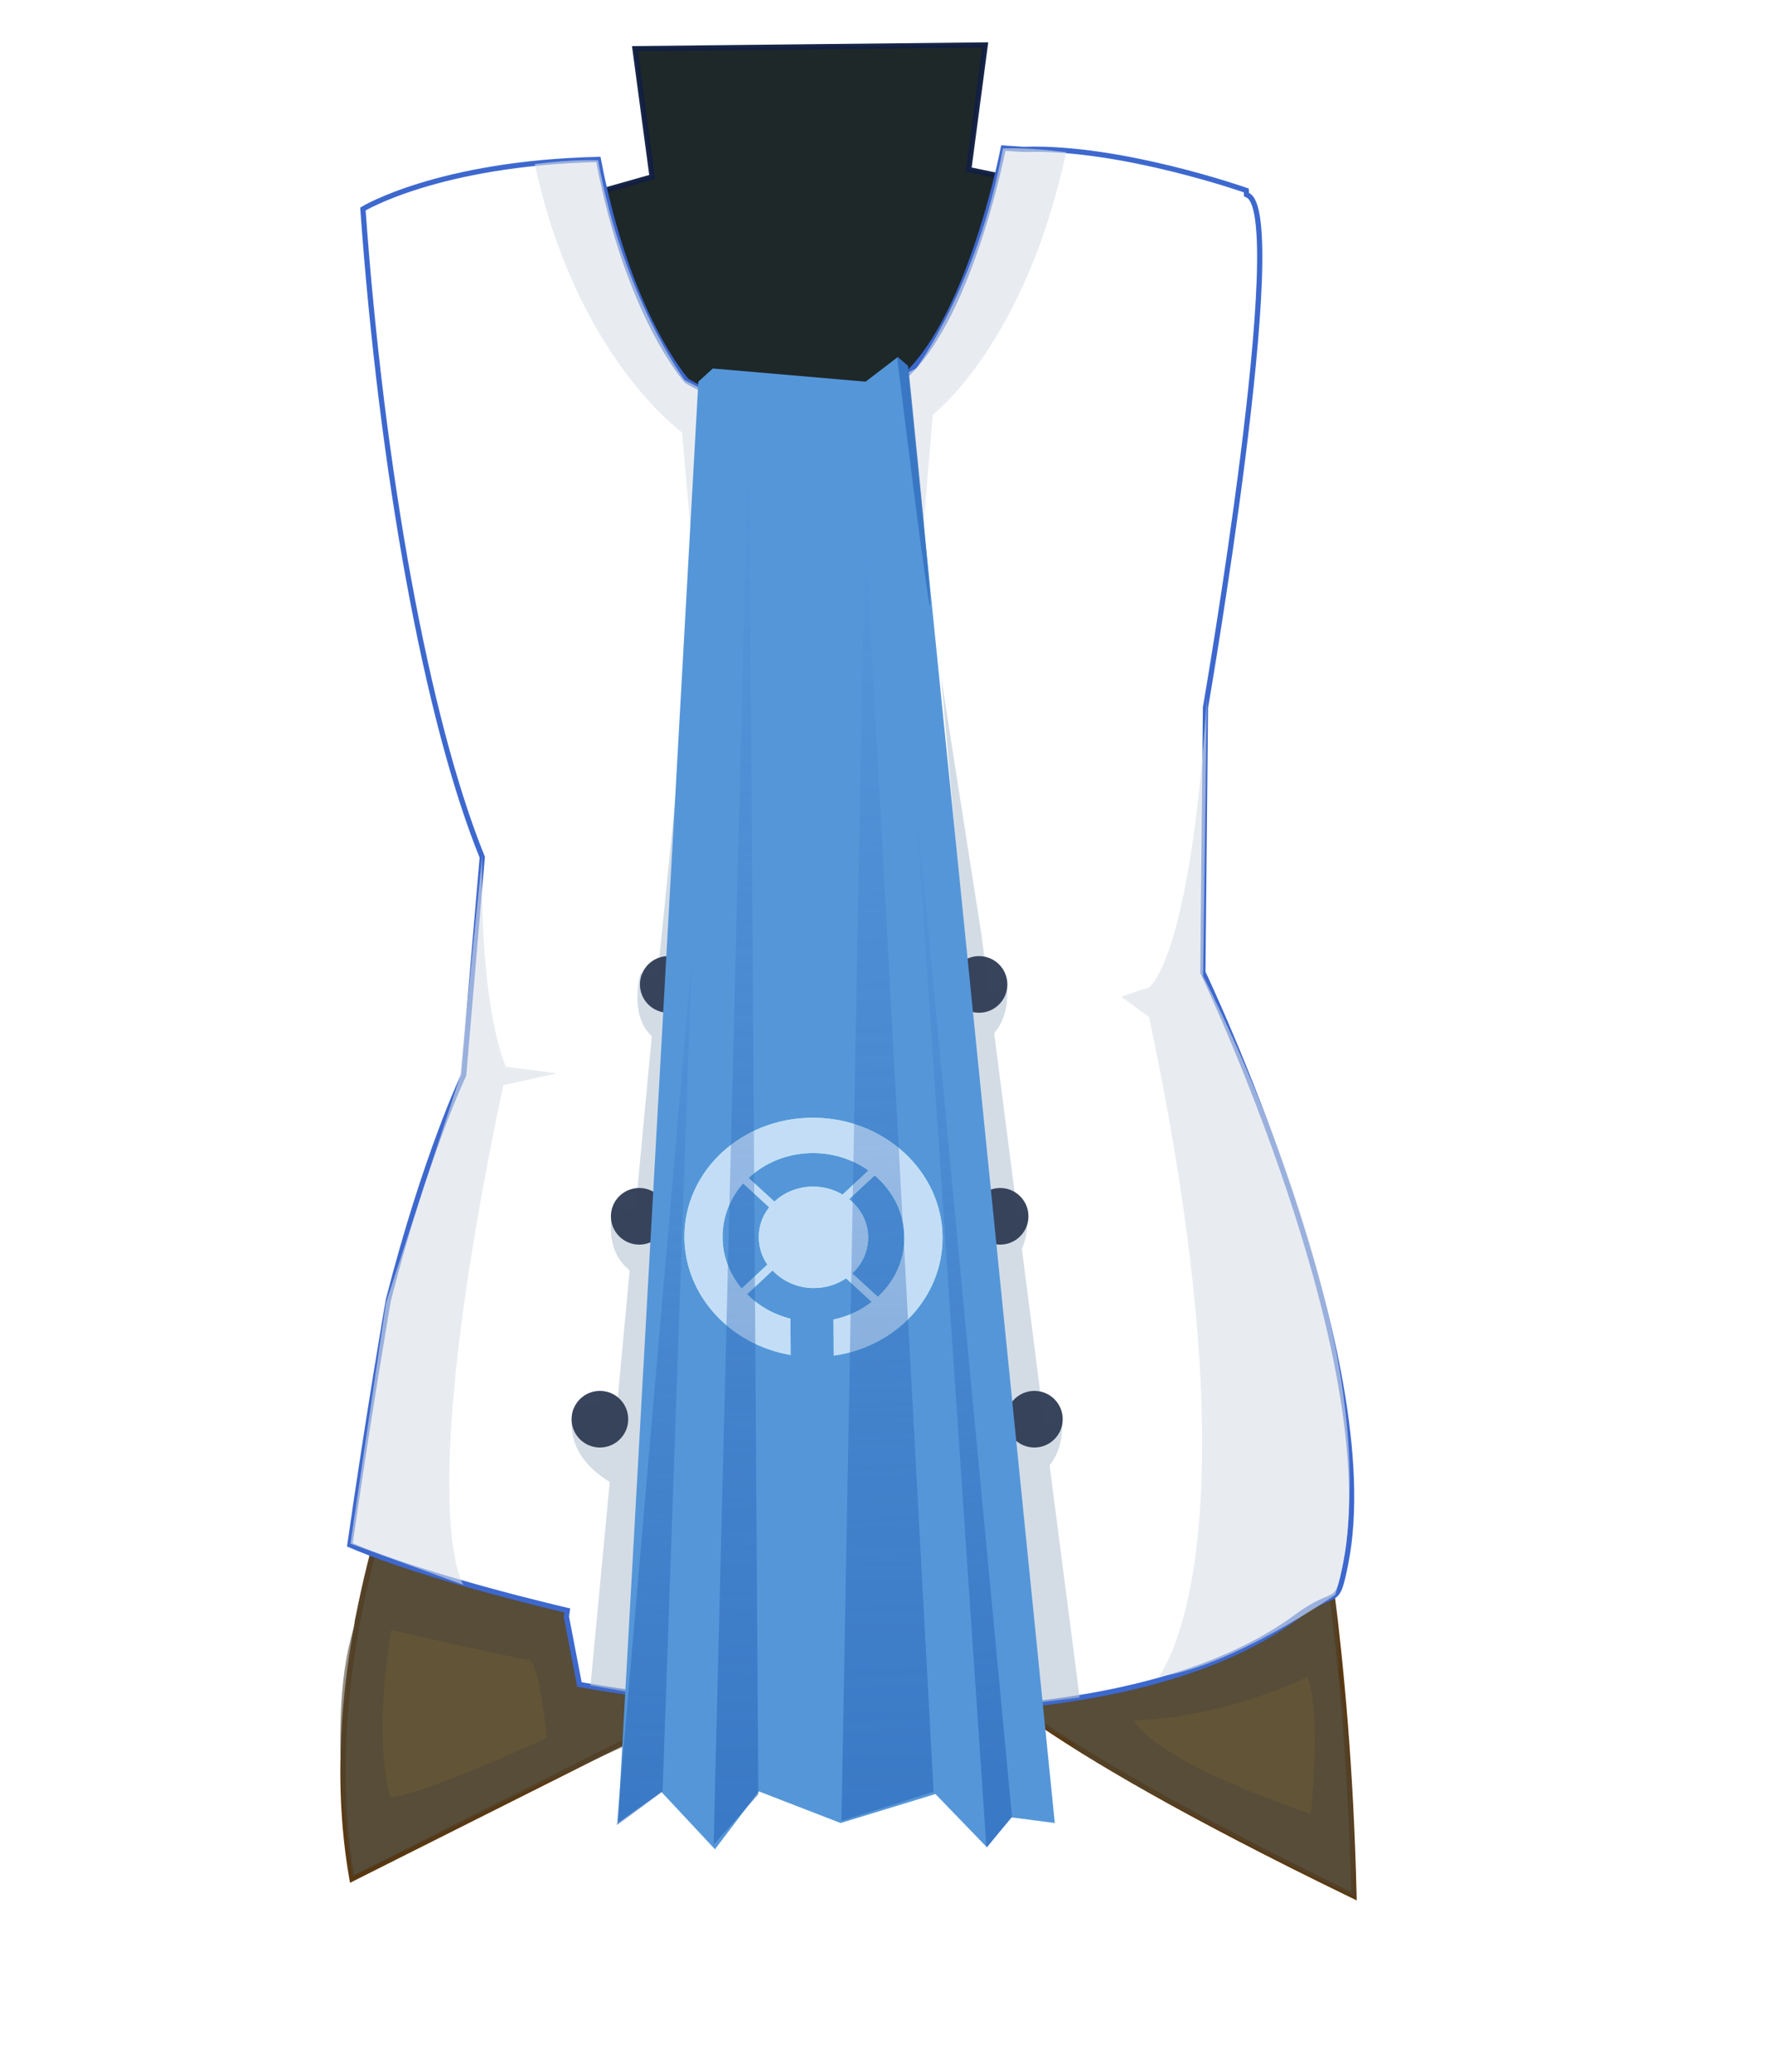 <?xml version="1.0" encoding="UTF-8" standalone="no"?>
<!-- Created with Inkscape (http://www.inkscape.org/) -->

<svg
   xmlns:dc="http://purl.org/dc/elements/1.1/"
   xmlns:cc="http://creativecommons.org/ns#"
   xmlns:rdf="http://www.w3.org/1999/02/22-rdf-syntax-ns#"
   xmlns:svg="http://www.w3.org/2000/svg"
   xmlns="http://www.w3.org/2000/svg"
   xmlns:xlink="http://www.w3.org/1999/xlink"
   xmlns:sodipodi="http://sodipodi.sourceforge.net/DTD/sodipodi-0.dtd"
   xmlns:inkscape="http://www.inkscape.org/namespaces/inkscape"
   width="170.018"
   height="198.581"
   id="svg3069"
   version="1.1"
   inkscape:version="0.48.4 r9939"
   sodipodi:docname="body.svg">
  <defs
     id="defs3071">
    <linearGradient
       inkscape:collect="always"
       id="linearGradient3808">
      <stop
         style="stop-color:#2865b8;stop-opacity:1;"
         offset="0"
         id="stop3810" />
      <stop
         style="stop-color:#2865b8;stop-opacity:0;"
         offset="1"
         id="stop3812" />
    </linearGradient>
    <linearGradient
       inkscape:collect="always"
       id="linearGradient3800">
      <stop
         style="stop-color:#2865b8;stop-opacity:1;"
         offset="0"
         id="stop3802" />
      <stop
         style="stop-color:#2865b8;stop-opacity:0;"
         offset="1"
         id="stop3804" />
    </linearGradient>
    <linearGradient
       id="linearGradient3792">
      <stop
         style="stop-color:#2865b8;stop-opacity:1;"
         offset="0"
         id="stop3794" />
      <stop
         style="stop-color:#2865b8;stop-opacity:0;"
         offset="1"
         id="stop3796" />
    </linearGradient>
    <linearGradient
       inkscape:collect="always"
       id="linearGradient3784">
      <stop
         style="stop-color:#2865b8;stop-opacity:1;"
         offset="0"
         id="stop3786" />
      <stop
         style="stop-color:#2865b8;stop-opacity:0;"
         offset="1"
         id="stop3788" />
    </linearGradient>
    <linearGradient
       inkscape:collect="always"
       xlink:href="#linearGradient3784"
       id="linearGradient3790"
       x1="386.323"
       y1="309.505"
       x2="380.162"
       y2="212.54"
       gradientUnits="userSpaceOnUse" />
    <linearGradient
       inkscape:collect="always"
       xlink:href="#linearGradient3792"
       id="linearGradient3798"
       x1="377.024"
       y1="314.473"
       x2="371.748"
       y2="188.937"
       gradientUnits="userSpaceOnUse" />
    <linearGradient
       inkscape:collect="always"
       xlink:href="#linearGradient3800"
       id="linearGradient3806"
       x1="71.071"
       y1="174.206"
       x2="74.821"
       y2="42.956"
       gradientUnits="userSpaceOnUse" />
    <linearGradient
       inkscape:collect="always"
       xlink:href="#linearGradient3808"
       id="linearGradient3814"
       x1="352.47"
       y1="313.039"
       x2="358.926"
       y2="217.86"
       gradientUnits="userSpaceOnUse" />
    <filter
       inkscape:collect="always"
       id="filter4016"
       x="-0.26"
       width="1.519"
       y="-0.282"
       height="1.563">
      <feGaussianBlur
         inkscape:collect="always"
         stdDeviation="2.677"
         id="feGaussianBlur4018" />
    </filter>
  </defs>
  <sodipodi:namedview
     id="base"
     pagecolor="#ffffff"
     bordercolor="#666666"
     borderopacity="1.0"
     inkscape:pageopacity="0.0"
     inkscape:pageshadow="2"
     inkscape:zoom="5.6"
     inkscape:cx="80.928468"
     inkscape:cy="98.938327"
     inkscape:document-units="px"
     inkscape:current-layer="layer1"
     showgrid="false"
     fit-margin-top="5"
     fit-margin-left="5"
     fit-margin-right="5"
     fit-margin-bottom="5"
     inkscape:window-width="1600"
     inkscape:window-height="870"
     inkscape:window-x="1366"
     inkscape:window-y="0"
     inkscape:window-maximized="1"
     showguides="true"
     inkscape:guide-bbox="true" />
  <g
     inkscape:label="レイヤー 1"
     inkscape:groupmode="layer"
     id="layer1"
     transform="translate(-290.669,-139.786)">
    <g
       transform="translate(222.952,-281.124)"
       id="g3112">
      <path
         style="fill:#182223;fill-opacity:1;stroke:#111e41;stroke-width:0.5;stroke-linecap:butt;stroke-linejoin:miter;stroke-miterlimit:4;stroke-opacity:1;opacity:0.97"
         d="m 128.571,425.576 33.571,-0.357 -1.58,11.943 14.132,2.938 -10.41,24.404 -36.429,0.357 -10.812,-23.272 13.172,-3.728 z"
         id="path3885"
         inkscape:connector-curvature="0"
         sodipodi:nodetypes="ccccccccc" />
      <path
         sodipodi:nodetypes="ccccccc"
         inkscape:connector-curvature="0"
         id="rect3877"
         d="m 106.303,560.898 87.327,1.75 c 0,0 3.273,15.405 3.852,39.994 -33,-16 -36.25,-21.761 -36.25,-21.761 l -19.275,-0.254 -40.506,20.358 c -3.523,-19.933 4.852,-40.087 4.852,-40.087 z"
         style="fill:#5e5132;fill-opacity:1;stroke:#56340c;stroke-width:0.5;stroke-opacity:1;opacity:0.97" />
      <path
         style="fill:#514939;stroke:none;stroke-width:1px;stroke-linecap:butt;stroke-linejoin:miter;stroke-opacity:1;opacity:0.6;fill-opacity:1"
         d="M 35.469 148.844 L 33.969 155.406 C 33.969 155.406 34.092 155.437 34.094 155.438 C 30.978 164.349 33.75 179.906 33.75 179.906 L 52.781 170.5 C 52.781 170.502 52.781 170.562 52.781 170.562 L 60.344 167.125 L 64.406 156.906 L 35.469 148.844 z M 37.5 156.219 C 41.693 157.181 49.55 158.965 50.625 159.062 C 51.471 159.139 52.057 163.254 52.406 166.562 C 50.154 167.588 40.189 172.091 37.406 172.25 C 35.907 166.628 37.074 158.726 37.5 156.219 z "
         transform="translate(67.717,420.91)"
         id="path3897" />
      <path
         style="opacity:0.6;fill:#514939;stroke:none;fill-opacity:1"
         d="M 127.906,153 99.5,163.344 l -0.875,1.281 4.406,2.625 -0.188,0.094 c 5.089,3.839 27.004,14.471 27.004,14.471 -0.063,-13.195 -1.566,-21.846 -1.566,-21.846 l 0.125,-0.031 z m -2.594,7.719 c 0,0 1.323,2.708 0.312,13.125 0,0 -14.379,-4.683 -16.969,-8.969 8.929,-0.268 16.656,-4.156 16.656,-4.156 z"
         transform="translate(67.717,420.91)"
         id="path3899"
         inkscape:connector-curvature="0"
         sodipodi:nodetypes="ccccccccccccc" />
      <path
         style="fill:#ffffff;fill-opacity:1;stroke:#3d68ce;stroke-width:0.5;stroke-linecap:butt;stroke-linejoin:miter;stroke-miterlimit:4;stroke-opacity:1;opacity:1"
         d="M 96.156 14.188 C 96.156 14.188 91.156 40.312 80.656 38.062 L 80.562 39.312 C 75.614 39.658 69.848 38.921 65.812 36.5 C 65.812 36.5 60.201 30.281 57.344 15.281 C 41.987 15.638 34.781 20.031 34.781 20.031 C 36.567 45.031 40.862 68.942 46.219 82.156 L 44.438 103.031 C 44.438 103.031 40.79 110.665 37.219 124.594 C 37.219 124.594 35.317 135.562 33.531 148.062 C 41.006 151.266 54.286 154.323 54.375 154.344 C 54.373 154.361 54.281 154.938 54.281 154.938 L 55.531 161.438 C 55.531 161.438 103.281 170.438 124.281 154.938 C 128.192 152.051 128.072 154.366 128.969 149.844 C 132.886 130.083 115.281 93.188 115.281 93.188 L 115.531 67.812 C 115.531 67.812 123.736 20.297 119.531 18.688 C 119.51 18.679 119.49 18.665 119.469 18.656 C 119.46 18.519 119.447 18.388 119.438 18.25 C 119.438 18.25 107.503 14.039 98.25 14.312 C 98.093 14.302 98.141 14.321 98 14.312 C 96.954 14.249 96.156 14.188 96.156 14.188 z "
         id="rect3867"
         transform="translate(67.717,420.91)" />
      <path
         style="opacity:0.6;fill:#b5c5d4;stroke:none"
         d="M 90.188 64.844 L 98.906 163.25 L 103.469 162.688 L 100.594 140.438 C 101.227 139.652 101.976 138.214 101.75 135.844 L 100.156 137.031 L 97.938 119.688 C 98.315 118.853 98.554 117.705 98.406 116.156 L 97.562 116.781 L 95.281 99.031 C 95.932 98.275 96.737 96.798 96.5 94.312 L 94.844 95.594 L 94.062 89.594 L 90.188 64.844 z "
         transform="translate(67.717,420.91)"
         id="path3826" />
      <path
         style="opacity:0.6;fill:#b5c5d4;fill-opacity:1;stroke:none"
         d="M 65.969 64.125 L 63.031 93.406 L 63 93.812 L 61.375 93.281 C 60.62 96.68 61.502 98.418 62.469 99.312 L 60.875 116.219 L 58.781 115.562 C 58.018 118.996 59.159 120.812 60.344 121.75 L 59.188 134.156 C 59.14 134.1 59.076 134.058 59.031 134 L 54.938 135 C 54.152 138.537 56.356 140.768 58.438 142.031 L 56.594 161.531 L 62.156 162.5 L 64.656 97.625 L 65.281 94.531 L 64.781 94.375 L 65.969 64.125 z "
         transform="translate(67.717,420.91)"
         id="path3818" />
      <g
         id="g3837">
        <path
           style="opacity:0.97;fill:#323f58;fill-opacity:1;stroke:none"
           d="m 131.693,537.481 c 0,1.499 -1.215,2.714 -2.714,2.714 -1.499,0 -2.714,-1.215 -2.714,-2.714 0,-1.499 1.215,-2.714 2.714,-2.714 1.499,0 2.714,1.215 2.714,2.714 z"
           id="path3833"
           inkscape:connector-curvature="0" />
        <path
           style="opacity:0.97;fill:#323f58;fill-opacity:1;stroke:none"
           d="m 164.261,515.258 c 0,1.499 -1.215,2.714 -2.714,2.714 -1.499,0 -2.714,-1.215 -2.714,-2.714 0,-1.499 1.215,-2.714 2.714,-2.714 1.499,0 2.714,1.215 2.714,2.714 z"
           id="path4003"
           inkscape:connector-curvature="0" />
        <path
           inkscape:connector-curvature="0"
           id="path3784"
           d="m 134.477,515.258 c 0,1.499 -1.215,2.714 -2.714,2.714 -1.499,0 -2.714,-1.215 -2.714,-2.714 0,-1.499 1.215,-2.714 2.714,-2.714 1.499,0 2.714,1.215 2.714,2.714 z"
           style="opacity:0.97;fill:#323f58;fill-opacity:1;stroke:none" />
        <path
           inkscape:connector-curvature="0"
           id="path3786"
           d="m 166.282,537.481 c 0,1.499 -1.215,2.714 -2.714,2.714 -1.499,0 -2.714,-1.215 -2.714,-2.714 0,-1.499 1.215,-2.714 2.714,-2.714 1.499,0 2.714,1.215 2.714,2.714 z"
           style="opacity:0.97;fill:#323f58;fill-opacity:1;stroke:none" />
        <path
           style="opacity:0.97;fill:#323f58;fill-opacity:1;stroke:none"
           d="m 169.565,556.927 c 0,1.499 -1.215,2.714 -2.714,2.714 -1.499,0 -2.714,-1.215 -2.714,-2.714 0,-1.499 1.215,-2.714 2.714,-2.714 1.499,0 2.714,1.215 2.714,2.714 z"
           id="path3790"
           inkscape:connector-curvature="0" />
        <path
           inkscape:connector-curvature="0"
           id="path3835"
           d="m 127.925,556.927 c 0,1.499 -1.215,2.714 -2.714,2.714 -1.499,0 -2.714,-1.215 -2.714,-2.714 0,-1.499 1.215,-2.714 2.714,-2.714 1.499,0 2.714,1.215 2.714,2.714 z"
           style="opacity:0.97;fill:#323f58;fill-opacity:1;stroke:none" />
      </g>
      <path
         style="opacity:0.6;fill:#d8e0e8;fill-opacity:1;stroke:none"
         d="m 51.25,15.724 c 3.977,18.498 14.107,25.714 14.107,25.714 L 66.429,53.403 67.459,37.364 65.625,36.438 c 0,0 -5.904,-7.939 -8.304,-21.071 0,0 -2.094,-0.148 -6.071,0.357 z"
         id="path2995"
         inkscape:connector-curvature="0"
         transform="translate(67.717,420.91)"
         sodipodi:nodetypes="ccccccc" />
      <path
         sodipodi:nodetypes="ccccccc"
         inkscape:connector-curvature="0"
         id="path3766"
         d="m 169.9,435.498 c -3.977,18.498 -12.781,25.146 -12.781,25.146 l -1.071,12.848 -2.356,-16.355 1.834,-0.925 c 0,0 5.904,-7.939 8.304,-21.071 0,0 2.094,-0.148 6.071,0.357 z"
         style="opacity:0.6;fill:#d8e0e8;fill-opacity:1;stroke:none" />
      <path
         style="fill:#5596d9;fill-opacity:1;stroke:none"
         d="m 136.029,456.226 14.647,1.263 3.079,-2.354 0.962,0.839 14.091,139.654 -4.175,-0.542 -2.328,2.874 -4.937,-5.11 -9.091,2.778 -7.829,-3.03 -4.21,5.547 -5.134,-5.499 -4.16,2.983 7.704,-138.139 z"
         id="rect3812"
         inkscape:connector-curvature="0"
         sodipodi:nodetypes="ccccccccccccccc" />
      <path
         inkscape:transform-center-x="6.6338745e-05"
         inkscape:transform-center-y="8.3788088"
         inkscape:connector-curvature="0"
         id="path3930"
         d="m 147.62,550.836 -0.021,-3.465 c 1.379,-0.282 2.618,-0.878 3.664,-1.686 l -2.457,-2.263 c -0.865,0.591 -1.935,0.936 -3.095,0.936 -1.58,0 -2.985,-0.662 -3.954,-1.686 l -2.447,2.279 c 1.109,1.11 2.539,1.938 4.16,2.341 l 0.021,3.481 c -5.761,-0.985 -10.146,-5.669 -10.18,-11.284 -0.038,-6.33 5.466,-11.456 12.3,-11.456 6.834,0 12.401,5.127 12.439,11.456 0.035,5.741 -4.488,10.511 -10.43,11.347 z m 4.229,-5.634 c 1.581,-1.461 2.557,-3.474 2.544,-5.712 -0.014,-2.348 -1.114,-4.457 -2.85,-5.931 l -2.447,2.279 c 1.109,0.891 1.816,2.19 1.825,3.652 0.008,1.35 -0.575,2.584 -1.529,3.465 l 2.457,2.248 z m -13.049,-0.796 2.463,-2.294 c -0.523,-0.753 -0.819,-1.663 -0.825,-2.622 -0.007,-1.075 0.361,-2.067 0.994,-2.872 l -2.491,-2.294 c -1.248,1.398 -1.986,3.204 -1.974,5.166 0.011,1.851 0.693,3.554 1.833,4.916 z m 3.134,-8.335 c 0.946,-0.889 2.258,-1.436 3.716,-1.436 1.038,0 2.001,0.283 2.819,0.765 l 2.48,-2.31 c -1.476,-1.047 -3.32,-1.67 -5.319,-1.67 -2.42,0 -4.601,0.914 -6.17,2.388 l 2.474,2.263 z"
         style="fill:#98ffdc;fill-opacity:1;stroke:none;filter:url(#filter4016)" />
      <path
         style="fill:#c4ddf6;fill-opacity:1;stroke:none"
         d="m 147.62,550.836 -0.021,-3.465 c 1.379,-0.282 2.618,-0.878 3.664,-1.686 l -2.457,-2.263 c -0.865,0.591 -1.935,0.936 -3.095,0.936 -1.58,0 -2.985,-0.662 -3.954,-1.686 l -2.447,2.279 c 1.109,1.11 2.539,1.938 4.16,2.341 l 0.021,3.481 c -5.761,-0.985 -10.146,-5.669 -10.18,-11.284 -0.038,-6.33 5.466,-11.456 12.3,-11.456 6.834,0 12.401,5.127 12.439,11.456 0.035,5.741 -4.488,10.511 -10.43,11.347 z m 4.229,-5.634 c 1.581,-1.461 2.557,-3.474 2.544,-5.712 -0.014,-2.348 -1.114,-4.457 -2.85,-5.931 l -2.447,2.279 c 1.109,0.891 1.816,2.19 1.825,3.652 0.008,1.35 -0.575,2.584 -1.529,3.465 l 2.457,2.248 z m -13.049,-0.796 2.463,-2.294 c -0.523,-0.753 -0.819,-1.663 -0.825,-2.622 -0.007,-1.075 0.361,-2.067 0.994,-2.872 l -2.491,-2.294 c -1.248,1.398 -1.986,3.204 -1.974,5.166 0.011,1.851 0.693,3.554 1.833,4.916 z m 3.134,-8.335 c 0.946,-0.889 2.258,-1.436 3.716,-1.436 1.038,0 2.001,0.283 2.819,0.765 l 2.48,-2.31 c -1.476,-1.047 -3.32,-1.67 -5.319,-1.67 -2.42,0 -4.601,0.914 -6.17,2.388 l 2.474,2.263 z"
         id="path3765"
         inkscape:connector-curvature="0"
         inkscape:transform-center-y="8.3788088"
         inkscape:transform-center-x="6.6338745e-05" />
      <path
         style="opacity:0.6;fill:#d8e0e8;stroke:none;fill-opacity:1"
         d="m 183.378,487.858 c -1.607,25.179 -5.536,27.679 -5.536,27.679 l -2.679,0.893 2.679,1.964 c 10.893,51.429 0.893,63.214 0.893,63.214 6.964,-0.893 16.964,-7.857 16.964,-7.857 6.607,-22.679 -12.679,-59.286 -12.679,-59.286 z"
         id="path3901"
         inkscape:connector-curvature="0"
         sodipodi:nodetypes="cccccccc" />
      <path
         style="opacity:0.6;fill:#d8e0e8;stroke:none;fill-opacity:1"
         d="m 46.214,82.035 c -0.268,14.911 2.273,20.203 2.273,20.203 l 4.924,0.631 -5.177,1.136 c -8.661,41.071 -3.825,47.887 -3.825,47.887 l -10.822,-3.945 3.409,-23.107 7.071,-21.592 z"
         id="path3921"
         inkscape:connector-curvature="0"
         transform="translate(67.717,420.91)"
         sodipodi:nodetypes="ccccccccc" />
    </g>
    <path
       style="fill:url(#linearGradient3806);stroke:none;stroke-width:1px;stroke-linecap:butt;stroke-linejoin:miter;stroke-opacity:1;fill-opacity:1;opacity:0.585"
       d="M 71.786,39.474 68.393,176.796 72.679,171.974 z"
       id="path3768"
       inkscape:connector-curvature="0"
       transform="translate(290.669,139.786)" />
    <path
       inkscape:connector-curvature="0"
       id="path3778"
       d="m 356.962,231.725 -7.17,82.984 4.375,-3.214 z"
       style="opacity:0.585;fill:url(#linearGradient3814);fill-opacity:1;stroke:none"
       sodipodi:nodetypes="cccc" />
    <path
       style="opacity:0.585;fill:url(#linearGradient3798);fill-opacity:1;stroke:none"
       d="m 373.566,189.993 -2.256,124.316 8.831,-2.801 z"
       id="path3780"
       inkscape:connector-curvature="0"
       sodipodi:nodetypes="cccc" />
    <path
       inkscape:connector-curvature="0"
       id="path3782"
       d="m 378.287,214.661 6.92,102.187 2.455,-2.902 z"
       style="opacity:0.585;fill:url(#linearGradient3790);fill-opacity:1;stroke:none"
       sodipodi:nodetypes="cccc" />
    <path
       style="opacity:0.61;fill:#2865b8;fill-opacity:1;stroke:none"
       d="m 85.973,34.195 c 0,0 2.983,24.544 3.173,23.849 0.189,-0.694 -2.099,-22.981 -2.099,-22.981 z"
       id="path3816"
       inkscape:connector-curvature="0"
       transform="translate(290.669,139.786)"
       sodipodi:nodetypes="cscc" />
  </g>
</svg>

